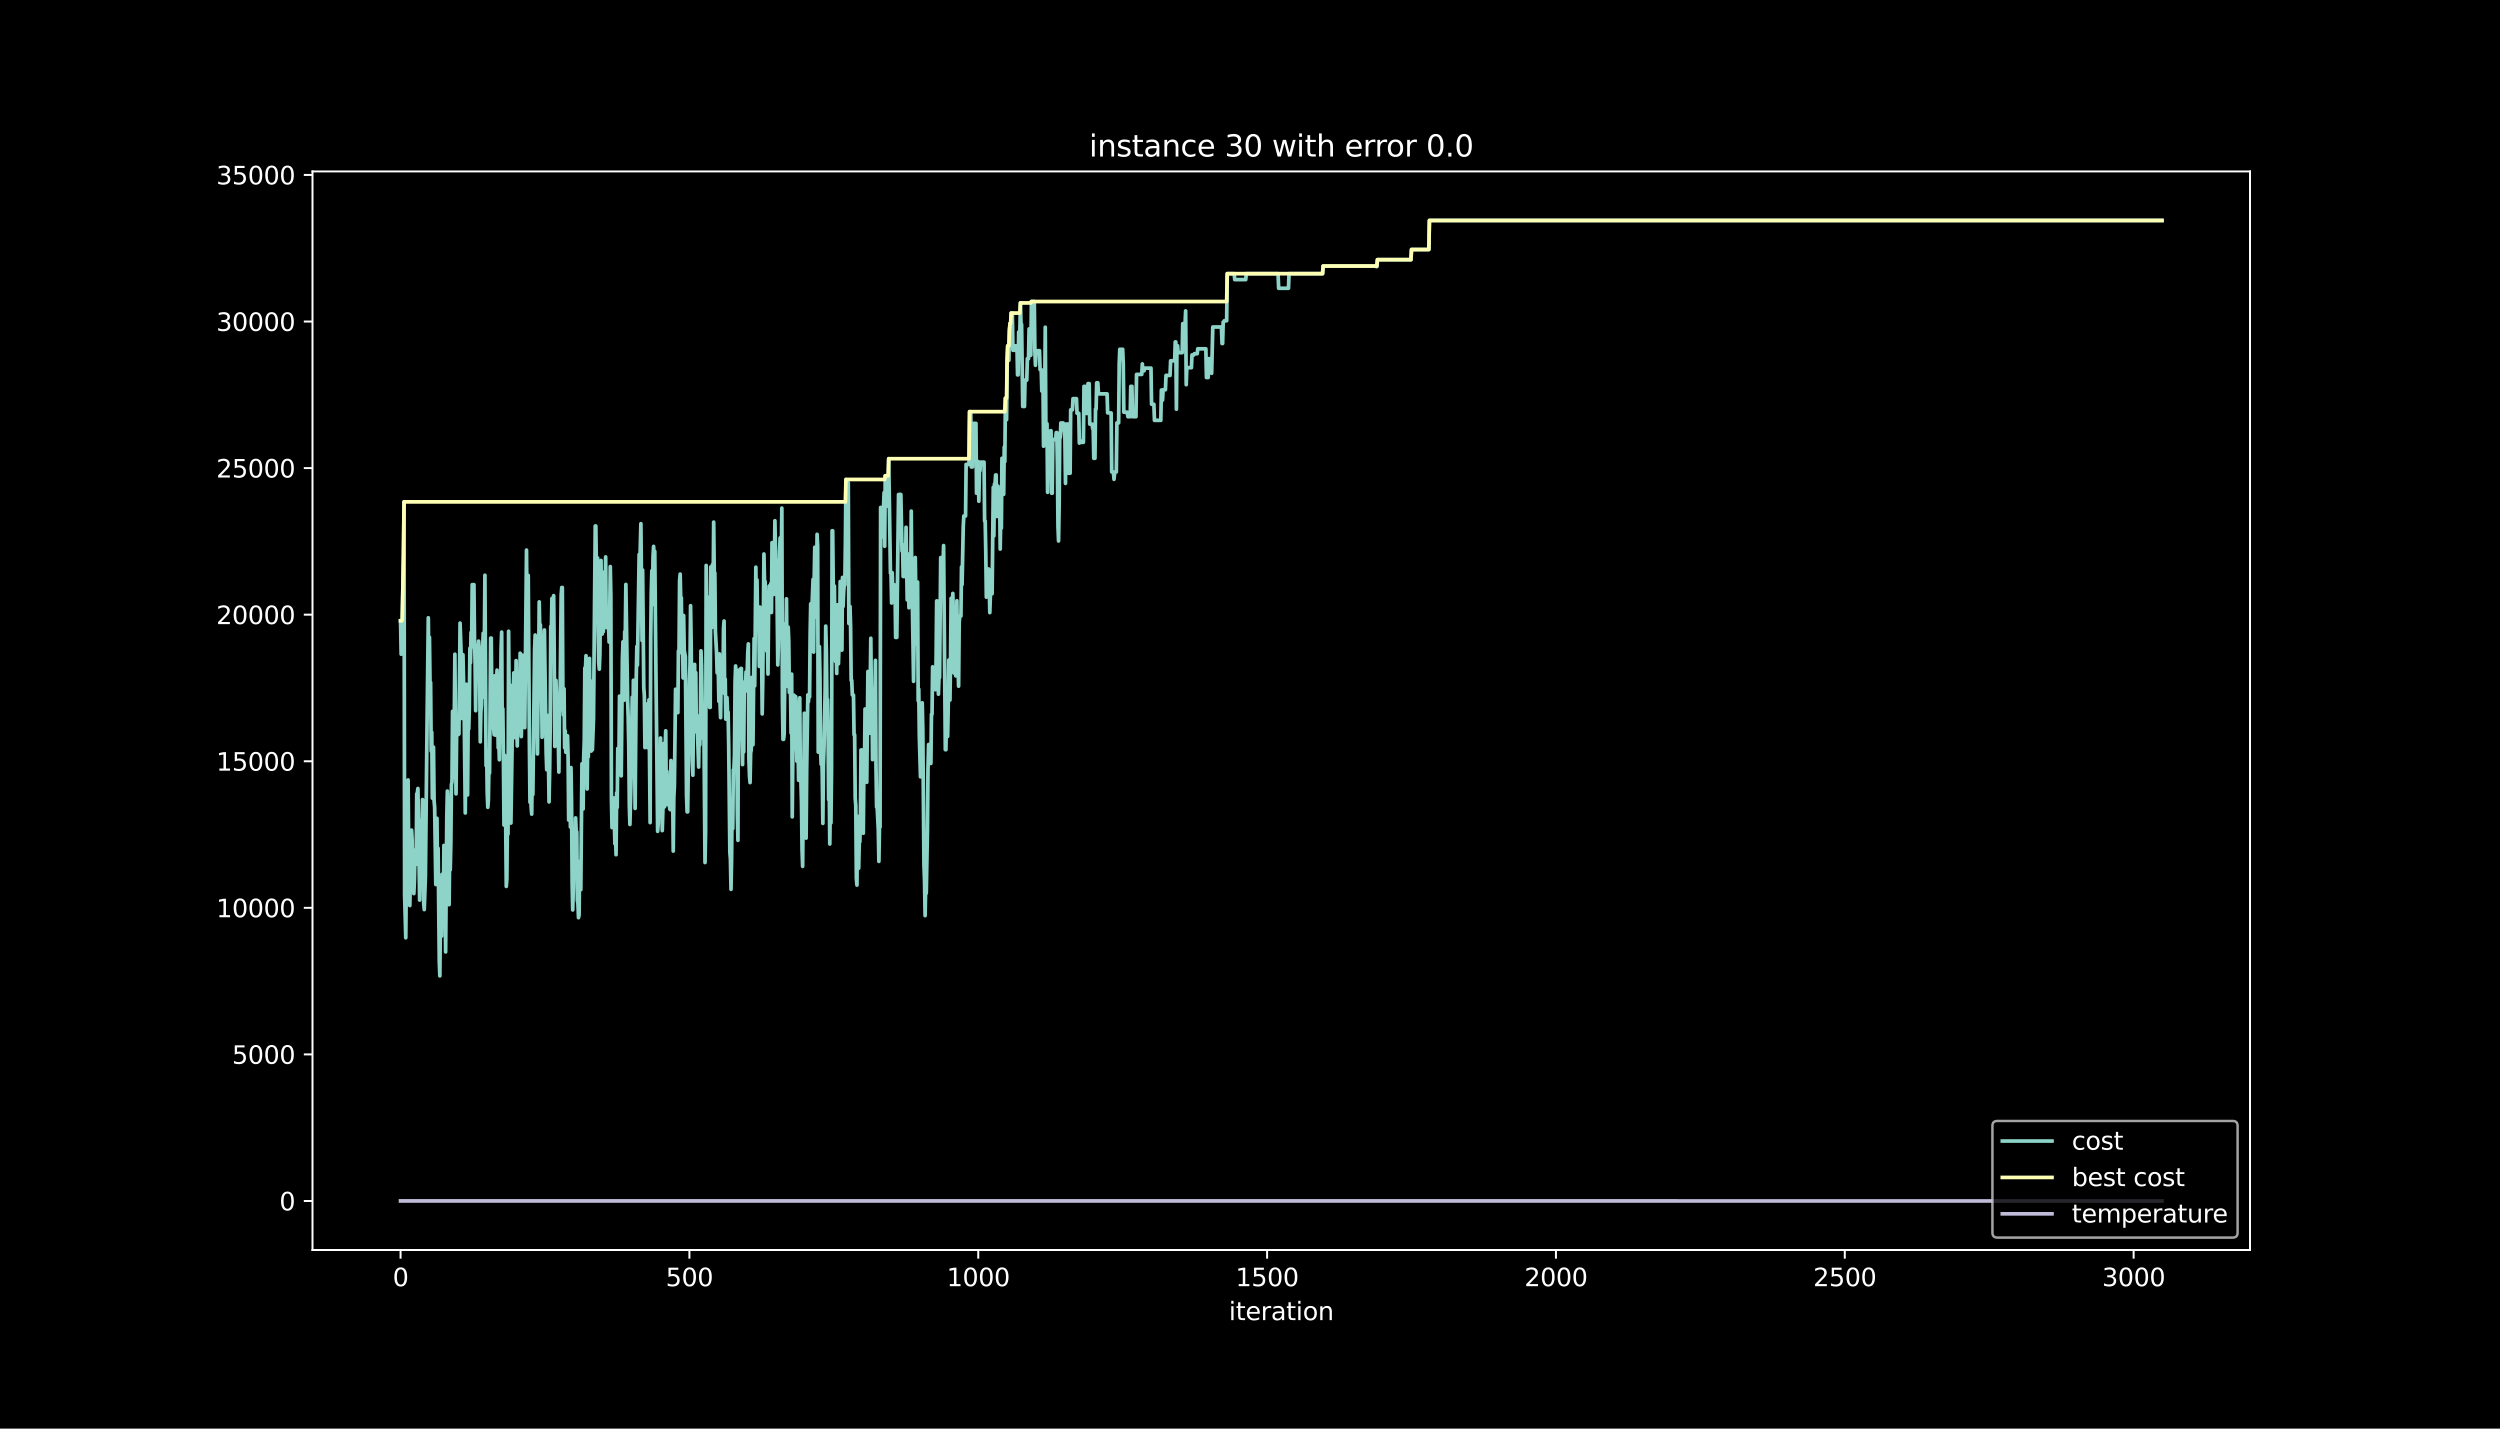 <?xml version="1.0" encoding="utf-8" standalone="no"?>
<!DOCTYPE svg PUBLIC "-//W3C//DTD SVG 1.1//EN"
  "http://www.w3.org/Graphics/SVG/1.1/DTD/svg11.dtd">
<svg height="576pt" version="1.1" viewBox="0 0 1008 576" width="1008pt" xmlns="http://www.w3.org/2000/svg" xmlns:xlink="http://www.w3.org/1999/xlink">
 <defs>
  <style type="text/css">*{stroke-linecap:butt;stroke-linejoin:round;}</style>
 </defs>
 <g id="figure_1">
  <g id="patch_1">
   <path d="M 0 576 
L 1008 576 
L 1008 0 
L 0 0 
z
"/>
  </g>
  <g id="axes_1">
   <g id="patch_2">
    <path d="M 126 504 
L 907.2 504 
L 907.2 69.12 
L 126 69.12 
z
"/>
   </g>
   <g id="matplotlib.axis_1">
    <g id="xtick_1">
     <g id="line2d_1">
      <defs>
       <path d="M 0 0 
L 0 3.5 
" id="m2b7055f8dc" style="stroke:#ffffff;stroke-width:0.8;"/>
      </defs>
      <g>
       <use style="fill:#ffffff;stroke:#ffffff;stroke-width:0.8;" x="161.509" xlink:href="#m2b7055f8dc" y="504"/>
      </g>
     </g>
     <g id="text_1">
      <!-- 0 -->
      <g style="fill:#ffffff;" transform="translate(158.328 518.598)scale(0.1 -0.1)">
       <defs>
        <path d="M 2034 4250 
Q 1547 4250 1301 3770 
Q 1056 3291 1056 2328 
Q 1056 1369 1301 889 
Q 1547 409 2034 409 
Q 2525 409 2770 889 
Q 3016 1369 3016 2328 
Q 3016 3291 2770 3770 
Q 2525 4250 2034 4250 
z
M 2034 4750 
Q 2819 4750 3233 4129 
Q 3647 3509 3647 2328 
Q 3647 1150 3233 529 
Q 2819 -91 2034 -91 
Q 1250 -91 836 529 
Q 422 1150 422 2328 
Q 422 3509 836 4129 
Q 1250 4750 2034 4750 
z
" id="DejaVuSans-30" transform="scale(0.016)"/>
       </defs>
       <use xlink:href="#DejaVuSans-30"/>
      </g>
     </g>
    </g>
    <g id="xtick_2">
     <g id="line2d_2">
      <g>
       <use style="fill:#ffffff;stroke:#ffffff;stroke-width:0.8;" x="277.971" xlink:href="#m2b7055f8dc" y="504"/>
      </g>
     </g>
     <g id="text_2">
      <!-- 500 -->
      <g style="fill:#ffffff;" transform="translate(268.427 518.598)scale(0.1 -0.1)">
       <defs>
        <path d="M 691 4666 
L 3169 4666 
L 3169 4134 
L 1269 4134 
L 1269 2991 
Q 1406 3038 1543 3061 
Q 1681 3084 1819 3084 
Q 2600 3084 3056 2656 
Q 3513 2228 3513 1497 
Q 3513 744 3044 326 
Q 2575 -91 1722 -91 
Q 1428 -91 1123 -41 
Q 819 9 494 109 
L 494 744 
Q 775 591 1075 516 
Q 1375 441 1709 441 
Q 2250 441 2565 725 
Q 2881 1009 2881 1497 
Q 2881 1984 2565 2268 
Q 2250 2553 1709 2553 
Q 1456 2553 1204 2497 
Q 953 2441 691 2322 
L 691 4666 
z
" id="DejaVuSans-35" transform="scale(0.016)"/>
       </defs>
       <use xlink:href="#DejaVuSans-35"/>
       <use x="63.623" xlink:href="#DejaVuSans-30"/>
       <use x="127.246" xlink:href="#DejaVuSans-30"/>
      </g>
     </g>
    </g>
    <g id="xtick_3">
     <g id="line2d_3">
      <g>
       <use style="fill:#ffffff;stroke:#ffffff;stroke-width:0.8;" x="394.432" xlink:href="#m2b7055f8dc" y="504"/>
      </g>
     </g>
     <g id="text_3">
      <!-- 1000 -->
      <g style="fill:#ffffff;" transform="translate(381.707 518.598)scale(0.1 -0.1)">
       <defs>
        <path d="M 794 531 
L 1825 531 
L 1825 4091 
L 703 3866 
L 703 4441 
L 1819 4666 
L 2450 4666 
L 2450 531 
L 3481 531 
L 3481 0 
L 794 0 
L 794 531 
z
" id="DejaVuSans-31" transform="scale(0.016)"/>
       </defs>
       <use xlink:href="#DejaVuSans-31"/>
       <use x="63.623" xlink:href="#DejaVuSans-30"/>
       <use x="127.246" xlink:href="#DejaVuSans-30"/>
       <use x="190.869" xlink:href="#DejaVuSans-30"/>
      </g>
     </g>
    </g>
    <g id="xtick_4">
     <g id="line2d_4">
      <g>
       <use style="fill:#ffffff;stroke:#ffffff;stroke-width:0.8;" x="510.893" xlink:href="#m2b7055f8dc" y="504"/>
      </g>
     </g>
     <g id="text_4">
      <!-- 1500 -->
      <g style="fill:#ffffff;" transform="translate(498.168 518.598)scale(0.1 -0.1)">
       <use xlink:href="#DejaVuSans-31"/>
       <use x="63.623" xlink:href="#DejaVuSans-35"/>
       <use x="127.246" xlink:href="#DejaVuSans-30"/>
       <use x="190.869" xlink:href="#DejaVuSans-30"/>
      </g>
     </g>
    </g>
    <g id="xtick_5">
     <g id="line2d_5">
      <g>
       <use style="fill:#ffffff;stroke:#ffffff;stroke-width:0.8;" x="627.355" xlink:href="#m2b7055f8dc" y="504"/>
      </g>
     </g>
     <g id="text_5">
      <!-- 2000 -->
      <g style="fill:#ffffff;" transform="translate(614.63 518.598)scale(0.1 -0.1)">
       <defs>
        <path d="M 1228 531 
L 3431 531 
L 3431 0 
L 469 0 
L 469 531 
Q 828 903 1448 1529 
Q 2069 2156 2228 2338 
Q 2531 2678 2651 2914 
Q 2772 3150 2772 3378 
Q 2772 3750 2511 3984 
Q 2250 4219 1831 4219 
Q 1534 4219 1204 4116 
Q 875 4013 500 3803 
L 500 4441 
Q 881 4594 1212 4672 
Q 1544 4750 1819 4750 
Q 2544 4750 2975 4387 
Q 3406 4025 3406 3419 
Q 3406 3131 3298 2873 
Q 3191 2616 2906 2266 
Q 2828 2175 2409 1742 
Q 1991 1309 1228 531 
z
" id="DejaVuSans-32" transform="scale(0.016)"/>
       </defs>
       <use xlink:href="#DejaVuSans-32"/>
       <use x="63.623" xlink:href="#DejaVuSans-30"/>
       <use x="127.246" xlink:href="#DejaVuSans-30"/>
       <use x="190.869" xlink:href="#DejaVuSans-30"/>
      </g>
     </g>
    </g>
    <g id="xtick_6">
     <g id="line2d_6">
      <g>
       <use style="fill:#ffffff;stroke:#ffffff;stroke-width:0.8;" x="743.816" xlink:href="#m2b7055f8dc" y="504"/>
      </g>
     </g>
     <g id="text_6">
      <!-- 2500 -->
      <g style="fill:#ffffff;" transform="translate(731.091 518.598)scale(0.1 -0.1)">
       <use xlink:href="#DejaVuSans-32"/>
       <use x="63.623" xlink:href="#DejaVuSans-35"/>
       <use x="127.246" xlink:href="#DejaVuSans-30"/>
       <use x="190.869" xlink:href="#DejaVuSans-30"/>
      </g>
     </g>
    </g>
    <g id="xtick_7">
     <g id="line2d_7">
      <g>
       <use style="fill:#ffffff;stroke:#ffffff;stroke-width:0.8;" x="860.278" xlink:href="#m2b7055f8dc" y="504"/>
      </g>
     </g>
     <g id="text_7">
      <!-- 3000 -->
      <g style="fill:#ffffff;" transform="translate(847.553 518.598)scale(0.1 -0.1)">
       <defs>
        <path d="M 2597 2516 
Q 3050 2419 3304 2112 
Q 3559 1806 3559 1356 
Q 3559 666 3084 287 
Q 2609 -91 1734 -91 
Q 1441 -91 1130 -33 
Q 819 25 488 141 
L 488 750 
Q 750 597 1062 519 
Q 1375 441 1716 441 
Q 2309 441 2620 675 
Q 2931 909 2931 1356 
Q 2931 1769 2642 2001 
Q 2353 2234 1838 2234 
L 1294 2234 
L 1294 2753 
L 1863 2753 
Q 2328 2753 2575 2939 
Q 2822 3125 2822 3475 
Q 2822 3834 2567 4026 
Q 2313 4219 1838 4219 
Q 1578 4219 1281 4162 
Q 984 4106 628 3988 
L 628 4550 
Q 988 4650 1302 4700 
Q 1616 4750 1894 4750 
Q 2613 4750 3031 4423 
Q 3450 4097 3450 3541 
Q 3450 3153 3228 2886 
Q 3006 2619 2597 2516 
z
" id="DejaVuSans-33" transform="scale(0.016)"/>
       </defs>
       <use xlink:href="#DejaVuSans-33"/>
       <use x="63.623" xlink:href="#DejaVuSans-30"/>
       <use x="127.246" xlink:href="#DejaVuSans-30"/>
       <use x="190.869" xlink:href="#DejaVuSans-30"/>
      </g>
     </g>
    </g>
    <g id="text_8">
     <!-- iteration -->
     <g style="fill:#ffffff;" transform="translate(495.477 532.277)scale(0.1 -0.1)">
      <defs>
       <path d="M 603 3500 
L 1178 3500 
L 1178 0 
L 603 0 
L 603 3500 
z
M 603 4863 
L 1178 4863 
L 1178 4134 
L 603 4134 
L 603 4863 
z
" id="DejaVuSans-69" transform="scale(0.016)"/>
       <path d="M 1172 4494 
L 1172 3500 
L 2356 3500 
L 2356 3053 
L 1172 3053 
L 1172 1153 
Q 1172 725 1289 603 
Q 1406 481 1766 481 
L 2356 481 
L 2356 0 
L 1766 0 
Q 1100 0 847 248 
Q 594 497 594 1153 
L 594 3053 
L 172 3053 
L 172 3500 
L 594 3500 
L 594 4494 
L 1172 4494 
z
" id="DejaVuSans-74" transform="scale(0.016)"/>
       <path d="M 3597 1894 
L 3597 1613 
L 953 1613 
Q 991 1019 1311 708 
Q 1631 397 2203 397 
Q 2534 397 2845 478 
Q 3156 559 3463 722 
L 3463 178 
Q 3153 47 2828 -22 
Q 2503 -91 2169 -91 
Q 1331 -91 842 396 
Q 353 884 353 1716 
Q 353 2575 817 3079 
Q 1281 3584 2069 3584 
Q 2775 3584 3186 3129 
Q 3597 2675 3597 1894 
z
M 3022 2063 
Q 3016 2534 2758 2815 
Q 2500 3097 2075 3097 
Q 1594 3097 1305 2825 
Q 1016 2553 972 2059 
L 3022 2063 
z
" id="DejaVuSans-65" transform="scale(0.016)"/>
       <path d="M 2631 2963 
Q 2534 3019 2420 3045 
Q 2306 3072 2169 3072 
Q 1681 3072 1420 2755 
Q 1159 2438 1159 1844 
L 1159 0 
L 581 0 
L 581 3500 
L 1159 3500 
L 1159 2956 
Q 1341 3275 1631 3429 
Q 1922 3584 2338 3584 
Q 2397 3584 2469 3576 
Q 2541 3569 2628 3553 
L 2631 2963 
z
" id="DejaVuSans-72" transform="scale(0.016)"/>
       <path d="M 2194 1759 
Q 1497 1759 1228 1600 
Q 959 1441 959 1056 
Q 959 750 1161 570 
Q 1363 391 1709 391 
Q 2188 391 2477 730 
Q 2766 1069 2766 1631 
L 2766 1759 
L 2194 1759 
z
M 3341 1997 
L 3341 0 
L 2766 0 
L 2766 531 
Q 2569 213 2275 61 
Q 1981 -91 1556 -91 
Q 1019 -91 701 211 
Q 384 513 384 1019 
Q 384 1609 779 1909 
Q 1175 2209 1959 2209 
L 2766 2209 
L 2766 2266 
Q 2766 2663 2505 2880 
Q 2244 3097 1772 3097 
Q 1472 3097 1187 3025 
Q 903 2953 641 2809 
L 641 3341 
Q 956 3463 1253 3523 
Q 1550 3584 1831 3584 
Q 2591 3584 2966 3190 
Q 3341 2797 3341 1997 
z
" id="DejaVuSans-61" transform="scale(0.016)"/>
       <path d="M 1959 3097 
Q 1497 3097 1228 2736 
Q 959 2375 959 1747 
Q 959 1119 1226 758 
Q 1494 397 1959 397 
Q 2419 397 2687 759 
Q 2956 1122 2956 1747 
Q 2956 2369 2687 2733 
Q 2419 3097 1959 3097 
z
M 1959 3584 
Q 2709 3584 3137 3096 
Q 3566 2609 3566 1747 
Q 3566 888 3137 398 
Q 2709 -91 1959 -91 
Q 1206 -91 779 398 
Q 353 888 353 1747 
Q 353 2609 779 3096 
Q 1206 3584 1959 3584 
z
" id="DejaVuSans-6f" transform="scale(0.016)"/>
       <path d="M 3513 2113 
L 3513 0 
L 2938 0 
L 2938 2094 
Q 2938 2591 2744 2837 
Q 2550 3084 2163 3084 
Q 1697 3084 1428 2787 
Q 1159 2491 1159 1978 
L 1159 0 
L 581 0 
L 581 3500 
L 1159 3500 
L 1159 2956 
Q 1366 3272 1645 3428 
Q 1925 3584 2291 3584 
Q 2894 3584 3203 3211 
Q 3513 2838 3513 2113 
z
" id="DejaVuSans-6e" transform="scale(0.016)"/>
      </defs>
      <use xlink:href="#DejaVuSans-69"/>
      <use x="27.783" xlink:href="#DejaVuSans-74"/>
      <use x="66.992" xlink:href="#DejaVuSans-65"/>
      <use x="128.516" xlink:href="#DejaVuSans-72"/>
      <use x="169.629" xlink:href="#DejaVuSans-61"/>
      <use x="230.908" xlink:href="#DejaVuSans-74"/>
      <use x="270.117" xlink:href="#DejaVuSans-69"/>
      <use x="297.9" xlink:href="#DejaVuSans-6f"/>
      <use x="359.082" xlink:href="#DejaVuSans-6e"/>
     </g>
    </g>
   </g>
   <g id="matplotlib.axis_2">
    <g id="ytick_1">
     <g id="line2d_8">
      <defs>
       <path d="M 0 0 
L -3.5 0 
" id="m12420f9a6e" style="stroke:#ffffff;stroke-width:0.8;"/>
      </defs>
      <g>
       <use style="fill:#ffffff;stroke:#ffffff;stroke-width:0.8;" x="126" xlink:href="#m12420f9a6e" y="484.233"/>
      </g>
     </g>
     <g id="text_9">
      <!-- 0 -->
      <g style="fill:#ffffff;" transform="translate(112.638 488.032)scale(0.1 -0.1)">
       <use xlink:href="#DejaVuSans-30"/>
      </g>
     </g>
    </g>
    <g id="ytick_2">
     <g id="line2d_9">
      <g>
       <use style="fill:#ffffff;stroke:#ffffff;stroke-width:0.8;" x="126" xlink:href="#m12420f9a6e" y="425.134"/>
      </g>
     </g>
     <g id="text_10">
      <!-- 5000 -->
      <g style="fill:#ffffff;" transform="translate(93.55 428.933)scale(0.1 -0.1)">
       <use xlink:href="#DejaVuSans-35"/>
       <use x="63.623" xlink:href="#DejaVuSans-30"/>
       <use x="127.246" xlink:href="#DejaVuSans-30"/>
       <use x="190.869" xlink:href="#DejaVuSans-30"/>
      </g>
     </g>
    </g>
    <g id="ytick_3">
     <g id="line2d_10">
      <g>
       <use style="fill:#ffffff;stroke:#ffffff;stroke-width:0.8;" x="126" xlink:href="#m12420f9a6e" y="366.036"/>
      </g>
     </g>
     <g id="text_11">
      <!-- 10000 -->
      <g style="fill:#ffffff;" transform="translate(87.188 369.835)scale(0.1 -0.1)">
       <use xlink:href="#DejaVuSans-31"/>
       <use x="63.623" xlink:href="#DejaVuSans-30"/>
       <use x="127.246" xlink:href="#DejaVuSans-30"/>
       <use x="190.869" xlink:href="#DejaVuSans-30"/>
       <use x="254.492" xlink:href="#DejaVuSans-30"/>
      </g>
     </g>
    </g>
    <g id="ytick_4">
     <g id="line2d_11">
      <g>
       <use style="fill:#ffffff;stroke:#ffffff;stroke-width:0.8;" x="126" xlink:href="#m12420f9a6e" y="306.937"/>
      </g>
     </g>
     <g id="text_12">
      <!-- 15000 -->
      <g style="fill:#ffffff;" transform="translate(87.188 310.736)scale(0.1 -0.1)">
       <use xlink:href="#DejaVuSans-31"/>
       <use x="63.623" xlink:href="#DejaVuSans-35"/>
       <use x="127.246" xlink:href="#DejaVuSans-30"/>
       <use x="190.869" xlink:href="#DejaVuSans-30"/>
       <use x="254.492" xlink:href="#DejaVuSans-30"/>
      </g>
     </g>
    </g>
    <g id="ytick_5">
     <g id="line2d_12">
      <g>
       <use style="fill:#ffffff;stroke:#ffffff;stroke-width:0.8;" x="126" xlink:href="#m12420f9a6e" y="247.839"/>
      </g>
     </g>
     <g id="text_13">
      <!-- 20000 -->
      <g style="fill:#ffffff;" transform="translate(87.188 251.638)scale(0.1 -0.1)">
       <use xlink:href="#DejaVuSans-32"/>
       <use x="63.623" xlink:href="#DejaVuSans-30"/>
       <use x="127.246" xlink:href="#DejaVuSans-30"/>
       <use x="190.869" xlink:href="#DejaVuSans-30"/>
       <use x="254.492" xlink:href="#DejaVuSans-30"/>
      </g>
     </g>
    </g>
    <g id="ytick_6">
     <g id="line2d_13">
      <g>
       <use style="fill:#ffffff;stroke:#ffffff;stroke-width:0.8;" x="126" xlink:href="#m12420f9a6e" y="188.74"/>
      </g>
     </g>
     <g id="text_14">
      <!-- 25000 -->
      <g style="fill:#ffffff;" transform="translate(87.188 192.539)scale(0.1 -0.1)">
       <use xlink:href="#DejaVuSans-32"/>
       <use x="63.623" xlink:href="#DejaVuSans-35"/>
       <use x="127.246" xlink:href="#DejaVuSans-30"/>
       <use x="190.869" xlink:href="#DejaVuSans-30"/>
       <use x="254.492" xlink:href="#DejaVuSans-30"/>
      </g>
     </g>
    </g>
    <g id="ytick_7">
     <g id="line2d_14">
      <g>
       <use style="fill:#ffffff;stroke:#ffffff;stroke-width:0.8;" x="126" xlink:href="#m12420f9a6e" y="129.642"/>
      </g>
     </g>
     <g id="text_15">
      <!-- 30000 -->
      <g style="fill:#ffffff;" transform="translate(87.188 133.441)scale(0.1 -0.1)">
       <use xlink:href="#DejaVuSans-33"/>
       <use x="63.623" xlink:href="#DejaVuSans-30"/>
       <use x="127.246" xlink:href="#DejaVuSans-30"/>
       <use x="190.869" xlink:href="#DejaVuSans-30"/>
       <use x="254.492" xlink:href="#DejaVuSans-30"/>
      </g>
     </g>
    </g>
    <g id="ytick_8">
     <g id="line2d_15">
      <g>
       <use style="fill:#ffffff;stroke:#ffffff;stroke-width:0.8;" x="126" xlink:href="#m12420f9a6e" y="70.543"/>
      </g>
     </g>
     <g id="text_16">
      <!-- 35000 -->
      <g style="fill:#ffffff;" transform="translate(87.188 74.342)scale(0.1 -0.1)">
       <use xlink:href="#DejaVuSans-33"/>
       <use x="63.623" xlink:href="#DejaVuSans-35"/>
       <use x="127.246" xlink:href="#DejaVuSans-30"/>
       <use x="190.869" xlink:href="#DejaVuSans-30"/>
       <use x="254.492" xlink:href="#DejaVuSans-30"/>
      </g>
     </g>
    </g>
   </g>
   <g id="line2d_16">
    <path clip-path="url(#pd74e52a7ec)" d="M 161.509 250.309 
L 161.742 263.772 
L 161.975 251.55 
L 162.208 249.6 
L 162.674 224.235 
L 162.907 202.345 
L 163.14 360.835 
L 163.605 378.104 
L 163.838 354.37 
L 164.071 361.982 
L 164.537 314.478 
L 164.77 341.049 
L 165.003 337.432 
L 165.236 365.114 
L 165.469 354.5 
L 165.702 355.587 
L 165.935 334.702 
L 166.168 338.579 
L 166.4 359.464 
L 166.633 356.426 
L 166.866 360.291 
L 167.099 354.405 
L 167.332 342.692 
L 167.798 348.519 
L 168.031 320.092 
L 168.264 319.868 
L 168.497 317.918 
L 168.73 329.95 
L 169.196 362.915 
L 169.428 333.602 
L 169.661 330.813 
L 170.127 350.067 
L 170.36 322.386 
L 170.593 350.044 
L 170.826 364.038 
L 171.059 366.745 
L 171.525 353.259 
L 172.224 288.699 
L 172.689 249.092 
L 172.922 268.937 
L 173.155 256.928 
L 173.388 276.23 
L 173.621 275.142 
L 173.854 302.824 
L 174.087 295.212 
L 174.32 321.818 
L 174.553 301.252 
L 174.786 301.252 
L 175.019 322.811 
L 175.252 325.518 
L 175.717 356.639 
L 175.95 353.85 
L 176.183 329.938 
L 176.416 353.731 
L 176.649 342.018 
L 177.115 387.583 
L 177.348 393.469 
L 177.581 369.558 
L 177.814 358.956 
L 178.047 377.442 
L 178.28 352.514 
L 178.512 358.424 
L 178.745 369.038 
L 178.978 340.883 
L 179.211 365.811 
L 179.444 359.901 
L 179.677 383.813 
L 180.143 329.572 
L 180.376 318.958 
L 180.609 324.832 
L 180.842 335.446 
L 181.075 364.759 
L 181.308 343.874 
L 181.54 350.741 
L 181.773 340.127 
L 182.006 316.334 
L 182.239 315.246 
L 182.472 286.82 
L 182.705 288.652 
L 182.938 313.58 
L 183.404 263.783 
L 183.87 320.081 
L 184.103 296.288 
L 184.336 295.2 
L 184.568 289.314 
L 184.801 296.181 
L 185.034 295.909 
L 185.5 251.231 
L 185.966 264.753 
L 186.199 289.68 
L 186.432 269.859 
L 186.665 263.984 
L 187.131 284.882 
L 187.596 327.787 
L 188.062 275.899 
L 188.528 320.518 
L 188.761 292.86 
L 188.994 293.947 
L 189.227 285.272 
L 189.46 261.36 
L 189.693 267.235 
L 189.926 255.013 
L 190.159 260.899 
L 190.392 235.723 
L 190.624 246.326 
L 190.857 235.723 
L 191.09 235.723 
L 191.323 258.193 
L 191.556 266.738 
L 191.789 286.56 
L 192.022 261.384 
L 192.255 271.986 
L 192.488 260.273 
L 192.721 272.495 
L 192.954 258.5 
L 193.187 261.207 
L 193.42 275.201 
L 193.652 299.113 
L 193.885 286.891 
L 194.118 284.184 
L 194.351 263.299 
L 194.584 262.968 
L 194.817 255.356 
L 195.05 281.076 
L 195.283 261.254 
L 195.516 231.941 
L 195.982 308.71 
L 196.215 302.8 
L 196.448 319.596 
L 196.68 325.506 
L 196.913 322.716 
L 197.146 308.722 
L 197.379 311.76 
L 197.845 257.271 
L 198.078 257.271 
L 198.311 282.837 
L 198.544 281.442 
L 198.777 281.442 
L 199.01 293.451 
L 199.243 296.24 
L 199.476 272.506 
L 199.708 296.418 
L 199.941 290.508 
L 200.174 276.076 
L 200.407 270.19 
L 200.64 282.411 
L 200.873 301.524 
L 201.106 298.734 
L 201.339 306.346 
L 201.572 280.78 
L 201.805 286.655 
L 202.038 261.727 
L 202.271 254.86 
L 202.504 293.368 
L 202.736 285.756 
L 202.969 304.242 
L 203.202 332.669 
L 203.435 304.514 
L 203.668 307.304 
L 204.134 357.407 
L 204.367 354.37 
L 204.6 329.442 
L 204.833 336.309 
L 205.066 254.517 
L 205.299 282.175 
L 205.532 276.265 
L 205.764 316.653 
L 205.997 331.865 
L 206.463 301.784 
L 206.696 276.218 
L 206.929 278.924 
L 207.162 271.313 
L 207.395 278.924 
L 207.628 297.41 
L 207.861 291.536 
L 208.094 266.36 
L 208.327 290.153 
L 208.56 300.767 
L 209.025 278.144 
L 209.258 276.371 
L 209.491 285.023 
L 209.724 263.37 
L 210.19 296.997 
L 210.423 286.395 
L 210.656 264.15 
L 210.889 264.918 
L 211.122 275.532 
L 211.355 272.495 
L 211.588 293.38 
L 212.286 221.788 
L 212.519 251.101 
L 212.752 251.101 
L 212.985 231.988 
L 213.451 299.68 
L 213.684 323.473 
L 213.917 317.599 
L 214.15 325.47 
L 214.383 328.26 
L 214.616 309.774 
L 214.848 320.376 
L 215.547 262.07 
L 215.78 256.042 
L 216.013 285.354 
L 216.246 279.468 
L 216.479 285.496 
L 216.712 303.982 
L 216.945 280.248 
L 217.178 268.239 
L 217.411 242.673 
L 217.644 254.682 
L 217.876 251.893 
L 218.342 273.547 
L 218.575 297.28 
L 219.041 276.62 
L 219.507 254.009 
L 220.206 303.58 
L 220.439 310.353 
L 220.671 288.699 
L 220.904 288.487 
L 221.37 323.331 
L 221.603 311.618 
L 221.836 293.557 
L 222.069 252.555 
L 222.302 255.261 
L 222.535 241.267 
L 222.768 241.539 
L 223.001 265.332 
L 223.234 240.156 
L 223.467 263.89 
L 223.699 300.968 
L 223.932 277.128 
L 224.165 274.338 
L 224.864 294.515 
L 225.097 297.304 
L 225.33 311.299 
L 225.563 287.387 
L 225.796 284.598 
L 226.262 239.919 
L 226.495 236.882 
L 226.727 236.882 
L 226.96 281.454 
L 227.193 288.321 
L 227.426 277.719 
L 227.659 301.512 
L 227.892 294.645 
L 228.125 303.297 
L 228.358 296.642 
L 228.824 296.666 
L 229.057 305.495 
L 229.29 330.671 
L 229.523 324.785 
L 229.755 312.563 
L 229.988 333.449 
L 230.221 309.49 
L 230.454 323.804 
L 230.687 356.273 
L 230.92 366.887 
L 231.153 358.211 
L 231.386 344.524 
L 231.619 351.391 
L 231.852 343.779 
L 232.085 329.785 
L 232.318 335.352 
L 232.551 335.375 
L 232.783 363.033 
L 233.016 364.121 
L 233.249 370.007 
L 233.482 368.92 
L 233.715 347.266 
L 233.948 355.918 
L 234.181 358.707 
L 234.647 307.965 
L 235.113 326.18 
L 235.346 305.294 
L 235.579 298.64 
L 235.811 269.327 
L 236.044 270.414 
L 236.277 264.386 
L 236.743 318.107 
L 236.976 296.453 
L 237.209 305.129 
L 237.442 293.12 
L 237.675 265.462 
L 237.908 293.144 
L 238.141 296.181 
L 238.374 302.836 
L 238.607 274.681 
L 238.839 302.339 
L 239.305 289.81 
L 240.004 212.084 
L 240.237 212.084 
L 240.703 248.749 
L 240.936 224.956 
L 241.169 253.11 
L 241.402 267.105 
L 241.635 269.811 
L 241.867 263.925 
L 242.333 225.972 
L 242.566 249.765 
L 242.799 255.651 
L 243.032 230.724 
L 243.265 254.682 
L 243.498 242.969 
L 243.731 237.059 
L 243.964 248.347 
L 244.197 224.554 
L 244.43 252.98 
L 244.895 247.437 
L 245.128 253.311 
L 245.361 252.224 
L 245.594 258.878 
L 245.827 248.264 
L 246.06 228.443 
L 246.293 240.156 
L 246.526 321.995 
L 246.759 333.685 
L 246.992 321.972 
L 247.225 326.215 
L 247.458 321.724 
L 247.923 340.21 
L 248.156 334.335 
L 248.389 344.618 
L 248.622 319.691 
L 248.855 325.565 
L 249.088 301.772 
L 249.321 308.639 
L 249.554 305.85 
L 249.787 280.674 
L 250.253 309.798 
L 250.486 312.835 
L 250.951 265.615 
L 251.184 258.748 
L 251.417 260.687 
L 251.65 282.34 
L 251.883 254.682 
L 252.116 255.462 
L 252.349 235.641 
L 253.048 282.021 
L 253.281 288.888 
L 253.514 300.897 
L 253.747 324.809 
L 253.979 332.42 
L 254.445 314.206 
L 254.911 281.099 
L 255.144 301.985 
L 255.377 274.303 
L 255.61 274.303 
L 256.076 325.943 
L 256.542 272.861 
L 256.775 260.639 
L 257.007 268.204 
L 257.706 223.549 
L 257.939 229.424 
L 258.405 211.15 
L 258.871 258.264 
L 259.104 229.837 
L 259.57 277.222 
L 259.803 280.544 
L 260.035 301.429 
L 260.268 289.716 
L 260.501 283.83 
L 260.734 289.716 
L 260.967 286.926 
L 261.2 301.488 
L 261.433 293.876 
L 261.666 282.151 
L 262.132 331.676 
L 262.365 257.377 
L 262.598 238.761 
L 262.831 230.109 
L 263.063 243.796 
L 263.296 224.684 
L 263.529 220.299 
L 263.762 225.074 
L 263.995 222.284 
L 264.461 269.764 
L 265.16 335.198 
L 265.393 332.16 
L 265.626 306.594 
L 265.859 325.707 
L 266.091 325.707 
L 266.324 297.552 
L 266.557 321.511 
L 266.79 324.3 
L 267.023 334.903 
L 267.489 319.572 
L 267.722 299.751 
L 267.955 325.317 
L 268.188 301.524 
L 268.421 294.656 
L 268.654 323.969 
L 268.887 310.991 
L 269.352 324.525 
L 269.585 324.525 
L 269.818 318.615 
L 270.051 326.215 
L 270.284 326.463 
L 270.517 306.642 
L 270.75 326.463 
L 270.983 314.455 
L 271.216 319.36 
L 271.449 343.153 
L 271.682 321.499 
L 271.915 316.984 
L 272.38 277.896 
L 272.613 284.551 
L 273.079 284.551 
L 273.312 287.34 
L 273.545 262.412 
L 273.778 263.5 
L 274.011 234.187 
L 274.244 231.48 
L 274.477 242.094 
L 274.71 241.007 
L 274.943 260.829 
L 275.175 254.174 
L 275.408 273.346 
L 275.641 248.17 
L 275.874 262.164 
L 276.34 264.883 
L 276.806 320.695 
L 277.039 327.35 
L 277.272 327.35 
L 277.738 293.534 
L 277.971 275.048 
L 278.203 268.18 
L 278.436 244.222 
L 278.669 258.796 
L 279.135 306.689 
L 279.368 312.563 
L 279.601 288.605 
L 279.834 292.801 
L 280.067 267.873 
L 280.3 290.307 
L 280.533 271.194 
L 280.766 295.106 
L 280.999 288.451 
L 281.697 309.277 
L 281.93 291.725 
L 282.163 300.401 
L 282.396 291.725 
L 282.629 262.412 
L 282.862 268.322 
L 283.095 283.771 
L 283.328 283.771 
L 283.561 297.765 
L 283.794 291.111 
L 284.259 347.774 
L 284.492 335.553 
L 284.725 227.993 
L 285.191 268.949 
L 285.424 240.794 
L 285.657 245.085 
L 286.123 285.224 
L 286.356 285.224 
L 286.589 228.596 
L 286.822 247.118 
L 287.055 253.004 
L 287.287 227.615 
L 287.52 239.837 
L 287.753 210.524 
L 287.986 230.96 
L 288.219 230.96 
L 288.452 254.694 
L 288.918 263.228 
L 289.151 271.313 
L 289.384 271.313 
L 289.617 270.544 
L 289.85 282.766 
L 290.083 263.653 
L 290.315 283.475 
L 290.548 289.361 
L 290.781 271.277 
L 291.014 267.755 
L 291.247 267.755 
L 291.48 278.357 
L 291.713 253.429 
L 291.946 250.392 
L 292.179 279.705 
L 292.412 273.818 
L 292.645 289.964 
L 292.878 287.234 
L 293.111 281.265 
L 293.343 287.151 
L 293.576 287.151 
L 293.809 300.507 
L 294.275 343.531 
L 294.508 346.569 
L 294.741 358.577 
L 294.974 346.356 
L 295.207 322.397 
L 295.44 334.111 
L 295.673 310.377 
L 295.906 310.377 
L 296.139 304.49 
L 296.371 275.178 
L 296.604 268.523 
L 296.837 292.257 
L 297.07 298.912 
L 297.303 328.224 
L 297.536 338.827 
L 297.769 270.19 
L 298.002 276.064 
L 298.235 273.275 
L 298.468 297.186 
L 298.701 269.528 
L 298.934 269.528 
L 299.167 297.682 
L 299.399 308.285 
L 299.632 283.357 
L 299.865 303.179 
L 300.098 275.024 
L 300.331 277.813 
L 300.564 277.813 
L 300.797 270.946 
L 301.03 278.558 
L 301.496 263.358 
L 301.729 259.611 
L 301.962 305.968 
L 302.195 312.835 
L 302.427 315.542 
L 302.66 303.533 
L 302.893 302.446 
L 303.126 273.133 
L 303.359 291.619 
L 303.592 300.294 
L 304.058 257.448 
L 304.291 276.561 
L 304.757 228.691 
L 304.99 253.618 
L 305.222 233.797 
L 305.455 250.664 
L 305.688 244.777 
L 305.921 244.777 
L 306.154 268.689 
L 306.387 244.777 
L 306.62 268.736 
L 307.086 263.949 
L 307.319 287.86 
L 307.552 273.866 
L 308.018 223.372 
L 308.25 234.435 
L 308.483 234.435 
L 308.949 254.942 
L 309.182 262.554 
L 309.415 254.682 
L 309.648 271.774 
L 309.881 247.98 
L 310.114 236.267 
L 310.347 238.974 
L 310.58 245.841 
L 310.813 235.239 
L 311.046 246.952 
L 311.278 218.798 
L 311.511 218.798 
L 311.744 239.683 
L 311.977 239.683 
L 312.21 229.069 
L 312.443 209.956 
L 312.909 234.553 
L 313.142 225.878 
L 313.608 268.098 
L 313.841 260.486 
L 314.074 246.491 
L 314.306 222.757 
L 314.539 216.871 
L 314.772 236.693 
L 315.005 224.684 
L 315.238 204.862 
L 315.471 282.399 
L 315.704 298.096 
L 315.937 298.096 
L 316.17 296.075 
L 316.636 251.396 
L 316.869 263.11 
L 317.102 241.456 
L 317.334 266.136 
L 317.567 276.75 
L 317.8 252.838 
L 318.033 258.453 
L 318.266 279.196 
L 318.499 273.795 
L 318.732 277.542 
L 318.965 295.543 
L 319.198 271.809 
L 319.431 329.347 
L 319.664 304.171 
L 319.897 298.285 
L 320.13 280.284 
L 320.362 294.515 
L 320.595 299.987 
L 320.828 280.875 
L 321.061 285.165 
L 321.294 306.902 
L 321.527 299.29 
L 321.76 299.798 
L 321.993 314.608 
L 322.226 306.523 
L 322.459 281.348 
L 322.692 311.866 
L 322.925 314.904 
L 323.158 323.556 
L 323.39 342.668 
L 323.623 349.323 
L 323.856 321.641 
L 324.089 315.731 
L 324.322 287.576 
L 324.555 314.171 
L 324.788 317.043 
L 325.021 337.928 
L 325.254 310.247 
L 325.72 280.177 
L 325.953 282.967 
L 326.186 279.929 
L 326.418 281.017 
L 326.651 255.451 
L 326.884 243.442 
L 327.117 246.148 
L 327.35 246.148 
L 327.816 233.608 
L 328.049 262.921 
L 328.282 233.608 
L 328.515 220.653 
L 328.748 248.808 
L 328.981 237.095 
L 329.214 237.095 
L 329.446 215.441 
L 329.679 220.287 
L 329.912 303.261 
L 330.145 290.023 
L 330.378 260.71 
L 330.611 272.932 
L 330.844 302.245 
L 331.077 308.155 
L 331.31 302.268 
L 331.543 312.882 
L 331.776 331.995 
L 332.009 308.261 
L 332.242 301.606 
L 332.707 277.376 
L 332.94 252.448 
L 333.173 262.188 
L 333.406 282.009 
L 333.639 282.009 
L 333.872 294.231 
L 334.105 322.386 
L 334.338 316.511 
L 334.571 340.304 
L 334.804 323.26 
L 335.037 331.806 
L 335.27 310.92 
L 335.502 214.011 
L 335.735 214.011 
L 335.968 236.291 
L 336.434 236.291 
L 336.667 260.025 
L 336.9 266.715 
L 337.133 257.543 
L 337.366 271.537 
L 337.599 243.855 
L 337.832 267.648 
L 338.065 267.648 
L 338.298 260.037 
L 338.53 260.037 
L 338.763 234.471 
L 338.996 248.631 
L 339.462 262.129 
L 339.695 232.816 
L 339.928 244.529 
L 340.161 238.643 
L 340.394 235.853 
L 340.627 235.853 
L 340.86 218.774 
L 341.093 193.326 
L 341.326 194.591 
L 342.024 194.591 
L 342.257 251.373 
L 342.49 244.505 
L 342.723 244.505 
L 342.956 252.531 
L 343.189 274.303 
L 343.422 274.303 
L 343.655 280.189 
L 344.121 280.272 
L 344.354 296.24 
L 344.586 296.24 
L 344.819 321.806 
L 345.052 324.844 
L 345.285 354.157 
L 345.518 356.864 
L 345.751 329.182 
L 345.984 329.182 
L 346.217 350.067 
L 346.45 339.465 
L 346.683 339.465 
L 346.916 330.813 
L 347.149 302.387 
L 347.614 302.387 
L 347.847 327.314 
L 348.08 335.966 
L 348.313 311.039 
L 348.546 311.039 
L 348.779 285.863 
L 349.012 314.289 
L 349.245 311.582 
L 349.478 315.412 
L 349.944 270.733 
L 350.41 295.649 
L 350.642 295.649 
L 351.108 257.354 
L 351.341 281.312 
L 351.574 278.605 
L 351.807 306.287 
L 352.04 277.861 
L 352.273 277.861 
L 352.506 287.6 
L 352.739 284.752 
L 352.972 266.266 
L 353.205 308.876 
L 353.438 325.4 
L 353.67 325.4 
L 354.136 334.737 
L 354.369 347.313 
L 354.602 333.461 
L 354.835 333.461 
L 355.068 204.59 
L 355.301 215.417 
L 355.767 215.417 
L 356 216.505 
L 356.233 204.496 
L 356.466 198.61 
L 356.698 220.263 
L 356.931 191.837 
L 357.397 191.837 
L 357.63 204.058 
L 358.096 204.058 
L 358.329 184.946 
L 359.028 231.126 
L 359.261 231.126 
L 359.494 243.134 
L 359.726 230.913 
L 359.959 238.525 
L 360.192 235.818 
L 360.658 235.818 
L 360.891 238.525 
L 361.124 257.011 
L 361.59 257.011 
L 362.289 199.378 
L 363.22 199.378 
L 363.686 222.214 
L 363.919 219.507 
L 364.152 232.426 
L 365.084 232.426 
L 365.317 212.604 
L 365.782 241.882 
L 366.015 223.396 
L 366.248 223.396 
L 366.481 245.049 
L 366.714 235.381 
L 367.18 235.381 
L 367.413 206.068 
L 367.646 236.775 
L 367.879 244.175 
L 368.345 274.728 
L 368.578 257.637 
L 368.81 254.091 
L 369.043 224.778 
L 369.509 259.611 
L 369.742 259.611 
L 369.975 234.683 
L 370.208 282.553 
L 370.441 277.849 
L 370.674 296.961 
L 371.14 313.225 
L 371.606 289.29 
L 371.838 283.38 
L 372.071 293.983 
L 372.537 348.684 
L 372.77 355.185 
L 373.003 369.18 
L 373.236 357.466 
L 373.469 360.173 
L 373.935 335.576 
L 374.168 310.01 
L 374.401 300.2 
L 374.634 300.2 
L 374.866 307.812 
L 375.332 307.812 
L 375.565 287.99 
L 375.798 287.99 
L 376.031 268.878 
L 376.497 271.23 
L 376.963 271.23 
L 377.196 278.097 
L 377.429 266.088 
L 377.662 242.295 
L 377.894 242.295 
L 378.36 279.894 
L 378.593 273.239 
L 378.826 273.239 
L 379.292 224.814 
L 379.525 224.814 
L 379.758 233.466 
L 379.991 236.255 
L 380.457 219.968 
L 381.155 302.257 
L 381.388 302.292 
L 381.621 290.07 
L 381.854 290.07 
L 382.087 296.938 
L 382.32 285.224 
L 382.553 266.112 
L 382.786 266.112 
L 383.019 282.258 
L 383.252 266.797 
L 383.485 241.231 
L 383.718 241.231 
L 383.95 245.156 
L 384.183 239.269 
L 384.416 250.888 
L 384.649 271.372 
L 384.882 271.372 
L 385.115 247.579 
L 385.348 272.506 
L 385.581 260.498 
L 385.814 242.224 
L 386.047 266.017 
L 386.28 269.055 
L 386.513 276.667 
L 386.746 251.101 
L 386.978 248.394 
L 387.444 248.394 
L 387.677 228.573 
L 387.91 235.7 
L 388.376 212.521 
L 388.609 208.054 
L 389.308 208.054 
L 389.541 187.239 
L 390.705 187.239 
L 390.938 165.987 
L 391.404 165.987 
L 391.637 188.267 
L 392.103 188.267 
L 392.336 170.715 
L 393.5 170.715 
L 393.733 198.87 
L 393.966 192.983 
L 394.199 192.983 
L 394.432 186.116 
L 394.665 202.085 
L 394.898 189.863 
L 395.131 189.863 
L 395.364 186.341 
L 396.761 186.341 
L 396.994 210.075 
L 397.227 210.075 
L 397.46 222.296 
L 397.693 240.782 
L 397.926 232.13 
L 398.159 229.424 
L 398.625 229.424 
L 398.857 235.298 
L 399.09 247.011 
L 399.556 233.525 
L 399.789 233.525 
L 400.022 239.399 
L 400.488 196.494 
L 400.721 216.091 
L 400.954 195.206 
L 401.187 195.206 
L 401.42 191.506 
L 401.653 191.506 
L 401.885 208.219 
L 402.118 208.219 
L 402.351 195.997 
L 402.584 202.132 
L 402.817 203.385 
L 403.05 199.614 
L 403.283 221.386 
L 403.516 206.08 
L 403.749 212.947 
L 403.982 184.792 
L 404.448 184.792 
L 404.681 199.319 
L 404.913 180.206 
L 405.146 186.116 
L 405.379 160.55 
L 405.612 169.226 
L 405.845 169.226 
L 406.078 145.315 
L 406.311 139.44 
L 406.544 139.44 
L 406.777 145.315 
L 407.01 133.093 
L 407.243 130.386 
L 407.476 133.093 
L 407.709 126.226 
L 408.174 126.226 
L 408.407 141.225 
L 409.106 141.225 
L 409.339 139.44 
L 410.038 139.44 
L 410.271 151.153 
L 410.504 151.153 
L 410.737 133.849 
L 411.202 133.849 
L 411.435 122.136 
L 411.668 130.788 
L 411.901 130.788 
L 412.367 163.895 
L 412.6 160.857 
L 412.833 163.895 
L 413.066 163.895 
L 413.299 153.281 
L 413.997 153.281 
L 414.23 144.629 
L 414.696 144.629 
L 414.929 132.62 
L 415.162 132.62 
L 415.395 143.234 
L 415.628 143.234 
L 415.861 121.581 
L 417.025 121.581 
L 417.258 141.402 
L 417.491 147.288 
L 417.724 141.402 
L 419.122 141.402 
L 419.355 149.014 
L 419.821 149.014 
L 420.053 157.666 
L 420.286 151.756 
L 420.519 151.756 
L 420.752 179.911 
L 420.985 160.089 
L 421.218 160.089 
L 421.451 131.935 
L 421.684 170.845 
L 422.15 170.845 
L 422.383 198.503 
L 422.616 180.017 
L 422.849 180.017 
L 423.081 185.903 
L 423.314 185.903 
L 423.547 173.682 
L 423.78 173.682 
L 424.013 198.858 
L 424.246 198.858 
L 424.479 177.204 
L 425.644 177.204 
L 425.877 174.415 
L 426.109 174.415 
L 426.342 186.636 
L 426.575 212.202 
L 426.808 218.112 
L 427.041 204.118 
L 427.274 176.436 
L 427.507 176.436 
L 427.74 170.55 
L 428.672 170.55 
L 428.905 173.623 
L 429.137 173.623 
L 429.37 176.412 
L 429.603 194.898 
L 429.836 170.987 
L 430.535 170.987 
L 430.768 190.809 
L 431.467 190.809 
L 431.7 165.243 
L 432.398 165.243 
L 432.631 160.751 
L 434.029 160.751 
L 434.262 166.637 
L 434.961 166.637 
L 435.193 178.646 
L 435.426 177.559 
L 435.659 178.339 
L 436.824 178.339 
L 437.057 155.787 
L 437.523 155.787 
L 437.756 156.874 
L 437.989 166.685 
L 438.454 166.685 
L 438.687 154.676 
L 439.153 154.676 
L 439.386 170.999 
L 440.318 170.999 
L 440.551 172.772 
L 440.784 172.772 
L 441.017 184.781 
L 441.482 184.781 
L 441.715 164.959 
L 441.948 164.959 
L 442.181 154.345 
L 442.647 154.345 
L 442.88 158.813 
L 446.374 158.813 
L 446.607 166.472 
L 447.771 166.495 
L 448.004 166.495 
L 448.237 190.289 
L 448.936 190.289 
L 449.169 193.267 
L 449.402 190.785 
L 449.635 190.289 
L 450.101 190.289 
L 450.333 170.514 
L 451.032 170.514 
L 451.265 146.721 
L 451.498 140.835 
L 452.663 140.835 
L 452.896 146.721 
L 453.129 166.2 
L 454.526 166.2 
L 454.759 168.008 
L 455.691 168.008 
L 455.924 155.787 
L 456.389 155.787 
L 456.622 168.008 
L 458.02 168.008 
L 458.253 150.964 
L 460.349 150.964 
L 460.582 146.721 
L 460.815 149.511 
L 461.281 149.511 
L 461.514 148.423 
L 464.076 148.423 
L 464.309 162.985 
L 465.241 162.985 
L 465.473 169.486 
L 468.036 169.486 
L 468.269 157.264 
L 468.501 161.342 
L 468.734 161.342 
L 468.967 157.146 
L 469.899 157.146 
L 470.132 151.366 
L 471.762 151.366 
L 471.995 145.48 
L 473.626 145.48 
L 473.859 137.868 
L 474.092 137.868 
L 474.325 164.983 
L 474.557 139.417 
L 474.79 139.417 
L 475.023 142.206 
L 476.654 142.206 
L 476.887 130.493 
L 477.818 130.493 
L 478.051 125.351 
L 478.284 155.113 
L 478.517 148.246 
L 480.38 148.246 
L 480.613 143.128 
L 481.312 143.128 
L 481.545 142.631 
L 482.71 142.631 
L 482.943 140.646 
L 486.204 140.646 
L 486.436 152.217 
L 487.135 152.217 
L 487.368 144.605 
L 488.3 144.605 
L 488.533 150.515 
L 488.999 131.852 
L 492.492 131.852 
L 492.725 138.506 
L 492.958 138.506 
L 493.191 129.831 
L 493.424 129.831 
L 493.657 129.322 
L 494.589 129.322 
L 494.822 110.34 
L 497.617 110.34 
L 497.85 112.739 
L 502.275 112.739 
L 502.508 110.34 
L 515.319 110.34 
L 515.552 116.226 
L 519.512 116.226 
L 519.744 110.34 
L 533.254 110.34 
L 533.487 107.267 
L 554.683 107.267 
L 554.916 107.491 
L 555.149 107.491 
L 555.382 104.702 
L 568.891 104.702 
L 569.124 100.601 
L 576.112 100.601 
L 576.345 88.887 
L 871.691 88.887 
L 871.691 88.887 
" style="fill:none;stroke:#8dd3c7;stroke-linecap:square;stroke-width:1.5;"/>
   </g>
   <g id="line2d_17">
    <path clip-path="url(#pd74e52a7ec)" d="M 161.509 250.309 
L 161.975 250.309 
L 162.208 249.6 
L 162.674 224.235 
L 162.907 202.345 
L 340.86 202.345 
L 341.093 193.326 
L 356.698 193.326 
L 356.931 191.837 
L 358.096 191.837 
L 358.329 184.946 
L 390.705 184.946 
L 390.938 165.987 
L 405.146 165.987 
L 405.379 160.55 
L 405.845 160.55 
L 406.078 145.315 
L 406.311 139.44 
L 406.777 139.44 
L 407.01 133.093 
L 407.243 130.386 
L 407.476 130.386 
L 407.709 126.226 
L 411.202 126.226 
L 411.435 122.136 
L 415.628 122.136 
L 415.861 121.581 
L 494.589 121.581 
L 494.822 110.34 
L 533.254 110.34 
L 533.487 107.267 
L 555.149 107.267 
L 555.382 104.702 
L 568.891 104.702 
L 569.124 100.601 
L 576.112 100.601 
L 576.345 88.887 
L 871.691 88.887 
L 871.691 88.887 
" style="fill:none;stroke:#feffb3;stroke-linecap:square;stroke-width:1.5;"/>
   </g>
   <g id="line2d_18">
    <path clip-path="url(#pd74e52a7ec)" d="M 161.509 484.209 
L 871.691 484.233 
L 871.691 484.233 
" style="fill:none;stroke:#bfbbd9;stroke-linecap:square;stroke-width:1.5;"/>
   </g>
   <g id="patch_3">
    <path d="M 126 504 
L 126 69.12 
" style="fill:none;stroke:#ffffff;stroke-linecap:square;stroke-linejoin:miter;stroke-width:0.8;"/>
   </g>
   <g id="patch_4">
    <path d="M 907.2 504 
L 907.2 69.12 
" style="fill:none;stroke:#ffffff;stroke-linecap:square;stroke-linejoin:miter;stroke-width:0.8;"/>
   </g>
   <g id="patch_5">
    <path d="M 126 504 
L 907.2 504 
" style="fill:none;stroke:#ffffff;stroke-linecap:square;stroke-linejoin:miter;stroke-width:0.8;"/>
   </g>
   <g id="patch_6">
    <path d="M 126 69.12 
L 907.2 69.12 
" style="fill:none;stroke:#ffffff;stroke-linecap:square;stroke-linejoin:miter;stroke-width:0.8;"/>
   </g>
   <g id="text_17">
    <!-- instance 30 with error 0.0 -->
    <g style="fill:#ffffff;" transform="translate(439.127 63.12)scale(0.12 -0.12)">
     <defs>
      <path d="M 2834 3397 
L 2834 2853 
Q 2591 2978 2328 3040 
Q 2066 3103 1784 3103 
Q 1356 3103 1142 2972 
Q 928 2841 928 2578 
Q 928 2378 1081 2264 
Q 1234 2150 1697 2047 
L 1894 2003 
Q 2506 1872 2764 1633 
Q 3022 1394 3022 966 
Q 3022 478 2636 193 
Q 2250 -91 1575 -91 
Q 1294 -91 989 -36 
Q 684 19 347 128 
L 347 722 
Q 666 556 975 473 
Q 1284 391 1588 391 
Q 1994 391 2212 530 
Q 2431 669 2431 922 
Q 2431 1156 2273 1281 
Q 2116 1406 1581 1522 
L 1381 1569 
Q 847 1681 609 1914 
Q 372 2147 372 2553 
Q 372 3047 722 3315 
Q 1072 3584 1716 3584 
Q 2034 3584 2315 3537 
Q 2597 3491 2834 3397 
z
" id="DejaVuSans-73" transform="scale(0.016)"/>
      <path d="M 3122 3366 
L 3122 2828 
Q 2878 2963 2633 3030 
Q 2388 3097 2138 3097 
Q 1578 3097 1268 2742 
Q 959 2388 959 1747 
Q 959 1106 1268 751 
Q 1578 397 2138 397 
Q 2388 397 2633 464 
Q 2878 531 3122 666 
L 3122 134 
Q 2881 22 2623 -34 
Q 2366 -91 2075 -91 
Q 1284 -91 818 406 
Q 353 903 353 1747 
Q 353 2603 823 3093 
Q 1294 3584 2113 3584 
Q 2378 3584 2631 3529 
Q 2884 3475 3122 3366 
z
" id="DejaVuSans-63" transform="scale(0.016)"/>
      <path id="DejaVuSans-20" transform="scale(0.016)"/>
      <path d="M 269 3500 
L 844 3500 
L 1563 769 
L 2278 3500 
L 2956 3500 
L 3675 769 
L 4391 3500 
L 4966 3500 
L 4050 0 
L 3372 0 
L 2619 2869 
L 1863 0 
L 1184 0 
L 269 3500 
z
" id="DejaVuSans-77" transform="scale(0.016)"/>
      <path d="M 3513 2113 
L 3513 0 
L 2938 0 
L 2938 2094 
Q 2938 2591 2744 2837 
Q 2550 3084 2163 3084 
Q 1697 3084 1428 2787 
Q 1159 2491 1159 1978 
L 1159 0 
L 581 0 
L 581 4863 
L 1159 4863 
L 1159 2956 
Q 1366 3272 1645 3428 
Q 1925 3584 2291 3584 
Q 2894 3584 3203 3211 
Q 3513 2838 3513 2113 
z
" id="DejaVuSans-68" transform="scale(0.016)"/>
      <path d="M 684 794 
L 1344 794 
L 1344 0 
L 684 0 
L 684 794 
z
" id="DejaVuSans-2e" transform="scale(0.016)"/>
     </defs>
     <use xlink:href="#DejaVuSans-69"/>
     <use x="27.783" xlink:href="#DejaVuSans-6e"/>
     <use x="91.162" xlink:href="#DejaVuSans-73"/>
     <use x="143.262" xlink:href="#DejaVuSans-74"/>
     <use x="182.471" xlink:href="#DejaVuSans-61"/>
     <use x="243.75" xlink:href="#DejaVuSans-6e"/>
     <use x="307.129" xlink:href="#DejaVuSans-63"/>
     <use x="362.109" xlink:href="#DejaVuSans-65"/>
     <use x="423.633" xlink:href="#DejaVuSans-20"/>
     <use x="455.42" xlink:href="#DejaVuSans-33"/>
     <use x="519.043" xlink:href="#DejaVuSans-30"/>
     <use x="582.666" xlink:href="#DejaVuSans-20"/>
     <use x="614.453" xlink:href="#DejaVuSans-77"/>
     <use x="696.24" xlink:href="#DejaVuSans-69"/>
     <use x="724.023" xlink:href="#DejaVuSans-74"/>
     <use x="763.232" xlink:href="#DejaVuSans-68"/>
     <use x="826.611" xlink:href="#DejaVuSans-20"/>
     <use x="858.398" xlink:href="#DejaVuSans-65"/>
     <use x="919.922" xlink:href="#DejaVuSans-72"/>
     <use x="959.285" xlink:href="#DejaVuSans-72"/>
     <use x="998.148" xlink:href="#DejaVuSans-6f"/>
     <use x="1059.33" xlink:href="#DejaVuSans-72"/>
     <use x="1100.443" xlink:href="#DejaVuSans-20"/>
     <use x="1132.23" xlink:href="#DejaVuSans-30"/>
     <use x="1195.854" xlink:href="#DejaVuSans-2e"/>
     <use x="1227.641" xlink:href="#DejaVuSans-30"/>
    </g>
   </g>
   <g id="legend_1">
    <g id="patch_7">
     <path d="M 805.348 499 
L 900.2 499 
Q 902.2 499 902.2 497 
L 902.2 453.966 
Q 902.2 451.966 900.2 451.966 
L 805.348 451.966 
Q 803.348 451.966 803.348 453.966 
L 803.348 497 
Q 803.348 499 805.348 499 
z
" style="opacity:0.8;stroke:#cccccc;stroke-linejoin:miter;"/>
    </g>
    <g id="line2d_19">
     <path d="M 807.348 460.064 
L 827.348 460.064 
" style="fill:none;stroke:#8dd3c7;stroke-linecap:square;stroke-width:1.5;"/>
    </g>
    <g id="line2d_20"/>
    <g id="text_18">
     <!-- cost -->
     <g style="fill:#ffffff;" transform="translate(835.348 463.564)scale(0.1 -0.1)">
      <use xlink:href="#DejaVuSans-63"/>
      <use x="54.98" xlink:href="#DejaVuSans-6f"/>
      <use x="116.162" xlink:href="#DejaVuSans-73"/>
      <use x="168.262" xlink:href="#DejaVuSans-74"/>
     </g>
    </g>
    <g id="line2d_21">
     <path d="M 807.348 474.742 
L 827.348 474.742 
" style="fill:none;stroke:#feffb3;stroke-linecap:square;stroke-width:1.5;"/>
    </g>
    <g id="line2d_22"/>
    <g id="text_19">
     <!-- best cost -->
     <g style="fill:#ffffff;" transform="translate(835.348 478.242)scale(0.1 -0.1)">
      <defs>
       <path d="M 3116 1747 
Q 3116 2381 2855 2742 
Q 2594 3103 2138 3103 
Q 1681 3103 1420 2742 
Q 1159 2381 1159 1747 
Q 1159 1113 1420 752 
Q 1681 391 2138 391 
Q 2594 391 2855 752 
Q 3116 1113 3116 1747 
z
M 1159 2969 
Q 1341 3281 1617 3432 
Q 1894 3584 2278 3584 
Q 2916 3584 3314 3078 
Q 3713 2572 3713 1747 
Q 3713 922 3314 415 
Q 2916 -91 2278 -91 
Q 1894 -91 1617 61 
Q 1341 213 1159 525 
L 1159 0 
L 581 0 
L 581 4863 
L 1159 4863 
L 1159 2969 
z
" id="DejaVuSans-62" transform="scale(0.016)"/>
      </defs>
      <use xlink:href="#DejaVuSans-62"/>
      <use x="63.477" xlink:href="#DejaVuSans-65"/>
      <use x="125" xlink:href="#DejaVuSans-73"/>
      <use x="177.1" xlink:href="#DejaVuSans-74"/>
      <use x="216.309" xlink:href="#DejaVuSans-20"/>
      <use x="248.096" xlink:href="#DejaVuSans-63"/>
      <use x="303.076" xlink:href="#DejaVuSans-6f"/>
      <use x="364.258" xlink:href="#DejaVuSans-73"/>
      <use x="416.357" xlink:href="#DejaVuSans-74"/>
     </g>
    </g>
    <g id="line2d_23">
     <path d="M 807.348 489.42 
L 827.348 489.42 
" style="fill:none;stroke:#bfbbd9;stroke-linecap:square;stroke-width:1.5;"/>
    </g>
    <g id="line2d_24"/>
    <g id="text_20">
     <!-- temperature -->
     <g style="fill:#ffffff;" transform="translate(835.348 492.92)scale(0.1 -0.1)">
      <defs>
       <path d="M 3328 2828 
Q 3544 3216 3844 3400 
Q 4144 3584 4550 3584 
Q 5097 3584 5394 3201 
Q 5691 2819 5691 2113 
L 5691 0 
L 5113 0 
L 5113 2094 
Q 5113 2597 4934 2840 
Q 4756 3084 4391 3084 
Q 3944 3084 3684 2787 
Q 3425 2491 3425 1978 
L 3425 0 
L 2847 0 
L 2847 2094 
Q 2847 2600 2669 2842 
Q 2491 3084 2119 3084 
Q 1678 3084 1418 2786 
Q 1159 2488 1159 1978 
L 1159 0 
L 581 0 
L 581 3500 
L 1159 3500 
L 1159 2956 
Q 1356 3278 1631 3431 
Q 1906 3584 2284 3584 
Q 2666 3584 2933 3390 
Q 3200 3197 3328 2828 
z
" id="DejaVuSans-6d" transform="scale(0.016)"/>
       <path d="M 1159 525 
L 1159 -1331 
L 581 -1331 
L 581 3500 
L 1159 3500 
L 1159 2969 
Q 1341 3281 1617 3432 
Q 1894 3584 2278 3584 
Q 2916 3584 3314 3078 
Q 3713 2572 3713 1747 
Q 3713 922 3314 415 
Q 2916 -91 2278 -91 
Q 1894 -91 1617 61 
Q 1341 213 1159 525 
z
M 3116 1747 
Q 3116 2381 2855 2742 
Q 2594 3103 2138 3103 
Q 1681 3103 1420 2742 
Q 1159 2381 1159 1747 
Q 1159 1113 1420 752 
Q 1681 391 2138 391 
Q 2594 391 2855 752 
Q 3116 1113 3116 1747 
z
" id="DejaVuSans-70" transform="scale(0.016)"/>
       <path d="M 544 1381 
L 544 3500 
L 1119 3500 
L 1119 1403 
Q 1119 906 1312 657 
Q 1506 409 1894 409 
Q 2359 409 2629 706 
Q 2900 1003 2900 1516 
L 2900 3500 
L 3475 3500 
L 3475 0 
L 2900 0 
L 2900 538 
Q 2691 219 2414 64 
Q 2138 -91 1772 -91 
Q 1169 -91 856 284 
Q 544 659 544 1381 
z
M 1991 3584 
L 1991 3584 
z
" id="DejaVuSans-75" transform="scale(0.016)"/>
      </defs>
      <use xlink:href="#DejaVuSans-74"/>
      <use x="39.209" xlink:href="#DejaVuSans-65"/>
      <use x="100.732" xlink:href="#DejaVuSans-6d"/>
      <use x="198.145" xlink:href="#DejaVuSans-70"/>
      <use x="261.621" xlink:href="#DejaVuSans-65"/>
      <use x="323.145" xlink:href="#DejaVuSans-72"/>
      <use x="364.258" xlink:href="#DejaVuSans-61"/>
      <use x="425.537" xlink:href="#DejaVuSans-74"/>
      <use x="464.746" xlink:href="#DejaVuSans-75"/>
      <use x="528.125" xlink:href="#DejaVuSans-72"/>
      <use x="566.988" xlink:href="#DejaVuSans-65"/>
     </g>
    </g>
   </g>
  </g>
 </g>
 <defs>
  <clipPath id="pd74e52a7ec">
   <rect height="434.88" width="781.2" x="126" y="69.12"/>
  </clipPath>
 </defs>
</svg>
